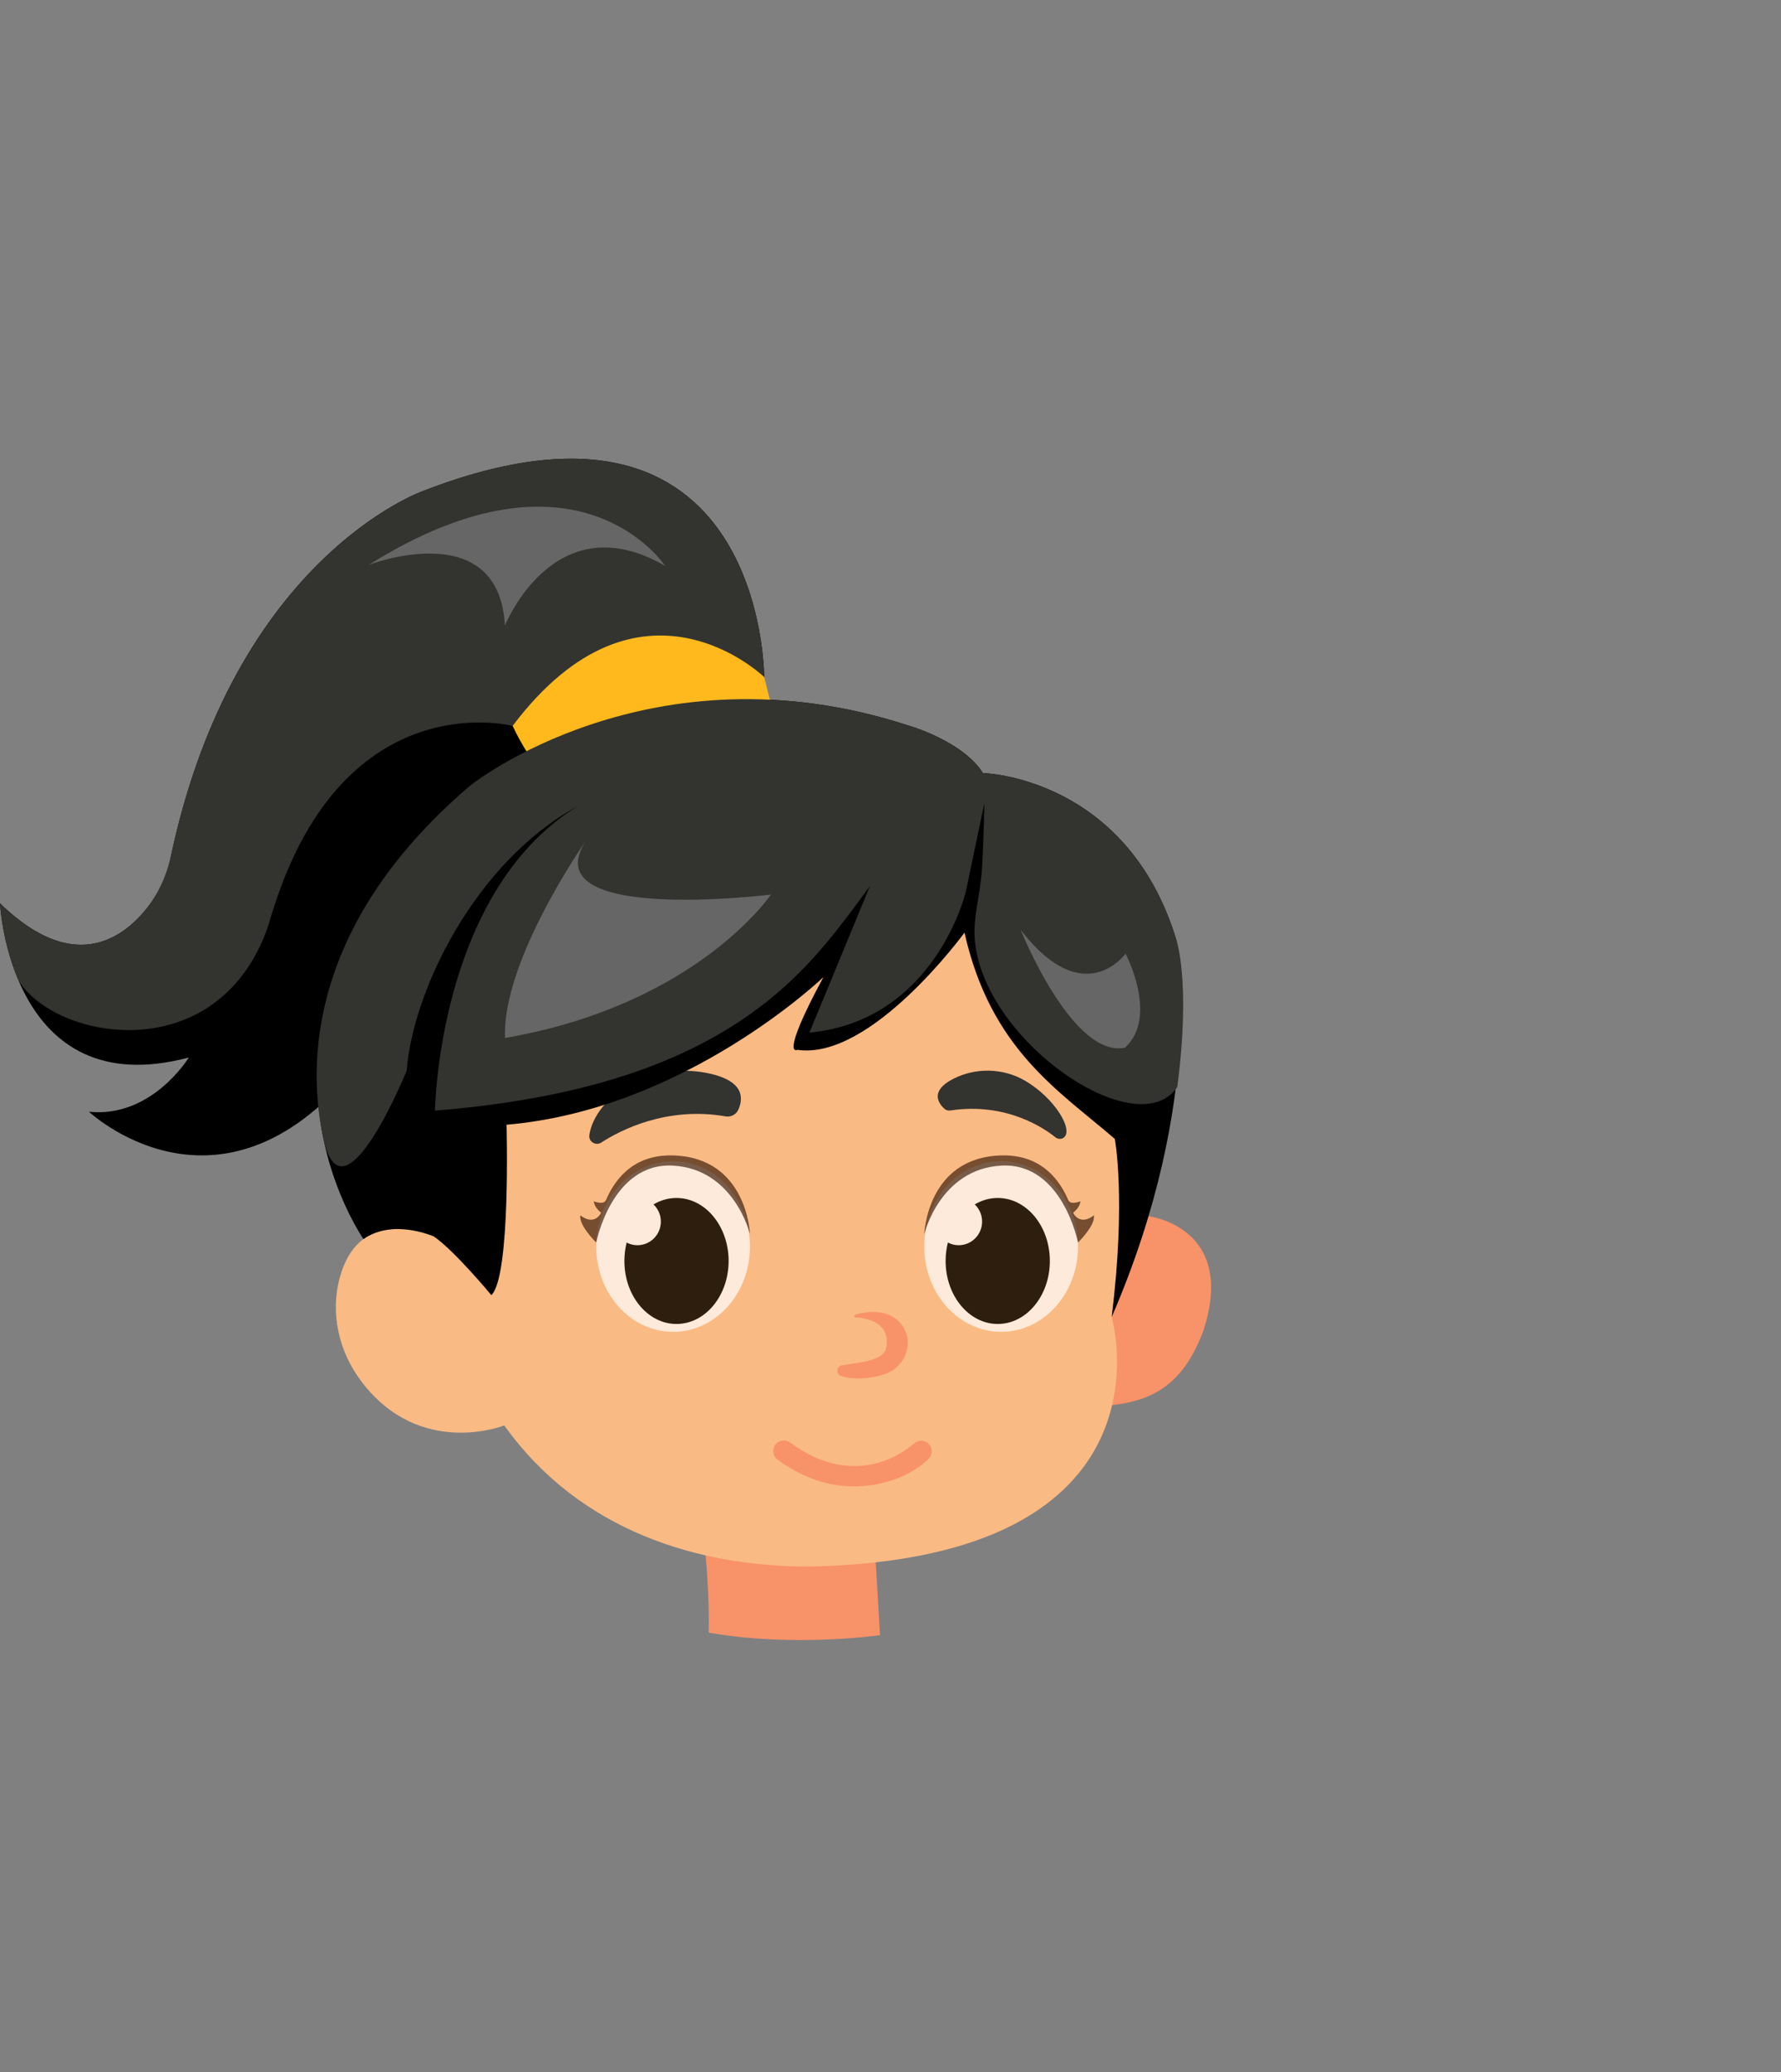 <?xml version="1.0" encoding="UTF-8"?>
<svg id="headgirl2" xmlns="http://www.w3.org/2000/svg" viewBox="0 0 1120.212 1303.217">
  <rect x="0" y="0" width="1120.212" height="1303.217" fill="#808080" stroke="none"/>
  <path d="M480.646,425.788s.558-200.331-214.448-117.059c0,0-123.543,43.001-161.084,241.626,0,0-35.493,85.32-105.114,17.747,0,0,6.143,126.956,118.765,96.923,0,0-23.207,38.223-62.795,34.128,0,0,78.494,73.716,161.766-20.477,83.272-94.193,262.91-252.888,262.91-252.888Z"/>
  <path d="M480.648,425.792s-41.541,36.696-93.93,85.257l-64.283-54.536s-105.273-27.587-150.41,114.846c-.522,1.595-1.015,3.191-1.509,4.815-1.363,4.641-2.843,9.254-4.699,13.721-34.52,82.211-132.135,63.239-154.239,26.514C1.162,591.867.002,568.108.002,568.108c40.612,39.411,69.606,26.801,86.717,9.451,10.761-10.912,17.741-24.995,20.96-39.979,40.317-187.703,158.507-228.84,158.507-228.84,215.013-83.284,214.462,117.05,214.462,117.05Z" style="fill: #333330;"/>
  <path d="M721.767,764.728s57.07,6.341,34.876,72.923c-11.097,28.535-26.95,42.803-57.07,45.973-30.12,3.171,22.194-118.896,22.194-118.896Z" style="fill: #f89269;"/>
  <path d="M550.495,976.728l3.024,51.575s-53.9,7.926-107.799-1.585c0,0,.954-25.887-3.171-60.241l107.946,10.251Z" style="fill: #f89269;"/>
  <path d="M686.713,626.35s31.541,59.215,12.517,201.891c0,0,44.388,152.187-190.234,156.943-69.753,0-144.261-22.194-191.819-88.776,0,0-52.791,21.116-89.749-27.476-14.19-18.657-19.877-42.682-13.76-65.31,5.559-20.564,20.479-39.849,59.12-26.11l39.632-229.866,231.452-53.9,142.841,132.604Z" style="fill: #faba83;"/>
  <ellipse cx="423.364" cy="783.913" rx="48.351" ry="53.653" style="fill: #fff; opacity: .7;"/>
  <path d="M471.716,776.144s-1.639-48.215-48.351-49.526c-23.277-.653-35.362,12.945-41.629,26.753-.672,1.481-.991,4.601-8.271,2.125.466,4.226,4.597,7.088,4.597,7.088-.61,1.921-5.148,7.913-13.016,1.701-1.193,6.25,9.968,17.103,9.968,17.103,0,0,9.834-50.545,48.351-48.36,38.517,2.185,48.351,43.116,48.351,43.116Z" style="fill: #3f200e; opacity: .7;"/>
  <path d="M400.915,783.087c8.147,0,14.751-6.652,14.751-14.858,0-4.256-1.786-8.084-4.633-10.792,4.364-2.599,9.273-4.065,14.467-4.065,18.104,0,32.78,17.739,32.78,39.621,0,21.882-14.676,39.621-32.78,39.621-18.104,0-32.78-17.739-32.78-39.621,0-4.026.501-7.911,1.424-11.572,2.029,1.059,4.328,1.667,6.771,1.667Z" style="fill: #2e1e0e;"/>
  <ellipse cx="629.691" cy="783.913" rx="48.351" ry="53.653" style="fill: #fff; opacity: .7;"/>
  <path d="M581.339,776.144s1.639-48.215,48.351-49.526c23.277-.653,35.362,12.945,41.629,26.753.672,1.481.991,4.601,8.271,2.125-.466,4.226-4.597,7.088-4.597,7.088.61,1.921,5.148,7.913,13.016,1.701,1.193,6.25-9.968,17.103-9.968,17.103,0,0-9.834-50.545-48.351-48.36-38.517,2.185-48.351,43.116-48.351,43.116Z" style="fill: #3f200e; opacity: .7;"/>
  <path d="M602.969,783.087c8.147,0,14.751-6.652,14.751-14.858,0-4.256-1.786-8.084-4.633-10.792,4.364-2.599,9.273-4.065,14.467-4.065,18.104,0,32.78,17.739,32.78,39.621,0,21.882-14.676,39.621-32.78,39.621s-32.78-17.739-32.78-39.621c0-4.026.501-7.911,1.424-11.572,2.029,1.059,4.328,1.667,6.771,1.667Z" style="fill: #2e1e0e;"/>
  <path d="M663.756,715.17c-6.12-4.973-30.343-22.231-65.984-16.821-1.365.207-2.762-.164-3.758-1.065-3.448-3.122-9.556-11.019,5.451-18.768,14.049-7.254,31.376-6.906,45.029.985,19.112,11.047,31.296,31.7,24.294,36.122-1.544.975-3.626.689-5.033-.454Z" style="fill: #333330;"/>
  <path d="M378.175,718.531c11.958-7.743,41.063-22.885,78.223-16.472,3.262.563,6.536-1.074,7.923-4.06,3.068-6.603,4.464-17.968-18.186-22.899-14.586-3.175-29.912-1.914-43.643,3.916-21.136,8.974-30.459,24.516-31.807,34.909-.526,4.055,4.043,6.838,7.49,4.605Z" style="fill: #333330;"/>
  <path d="M538.283,828.53c-1.025-.063-1.22-1.499-.237-1.797,7.732-2.339,21.411-3.594,28.973,6.221,8.295,10.766,2.794,26.382-9.992,30.992-10.075,3.633-22.438,3.679-28.26,1.188-3.113-1.332-2.678-5.8.638-6.483,8.141-1.677,26.63-1.985,28.096-11.41,2.306-14.823-10.409-18.17-19.22-18.711Z" style="fill: #f89269;"/>
  <path d="M543.191,934.503c-15.879,1.294-34.618-2.217-54.121-16.607-2.953-2.179-3.586-6.345-1.413-9.306,2.17-2.959,6.325-3.594,9.281-1.413,43.813,32.328,76.502,1.868,78.098.487,2.768-2.397,6.958-2.101,9.358.67,2.4,2.77,2.119,6.958-.637,9.371-.296.258-13.674,14.607-40.566,16.798Z" style="fill: #f89269;"/>
  <path d="M606.65,586.499s-58.7,80.542-105.114,73.716c0,0-11.603,6.143,16.381-45.731,0,0-86.685,83.272-199.307,92.828,0,0,2.73,95.558-9.556,107.162,0,0-23.387-28.192-36.266-36.962,0,0-25.25-11.457-44.233,1.744-4.992-8.271-94.237-140.733,67.53-285.51,0,0,112.907-90.173,274.872-37.615,0,0,34.327,9.556,47.295,30.033,0,0,90.098,2.048,121.495,104.431,0,0,19.685,98.519-40.519,237.646,9.184-74.249,1.959-112.025,1.959-112.025-35.215-30.406-78.062-56.271-94.539-129.717Z"/>
  <path d="M343.498,487.218s96.273-31.739,146.425-24.572l-9.276-36.858s-77.93-75.764-158.219,30.715c0,0,10.832,23.548,21.071,30.715Z" style="fill: #ffb91d;"/>
  <path d="M740.512,683.473c-.004.029-.012.091-.029.116-26.512,39.282-133.202-36.639-127.328-103.17,1.007-11.408,3.809-22.593,4.476-34.026,1.266-21.702,1.508-41.324,1.508-41.324l-11.726,55.941s-19.139,80.864-98.333,88.378c0,0,23.091-55.668,38.03-92.074-21.583,28.893-46.588,66.952-101.298,96.628-39.075,21.234-93.292,38.205-172.196,44.499,0,0,.406-33.186,11.284-73.392,11.226-41.425,33.563-90.275,78.063-117.833-64.603,35.324-103.423,116.548-107.177,166.103,0,0-40.044,98.782-52.297,43.104-13.144-59.725-.195-143.833,92.609-222.667,0,0,112.902-90.188,274.858-37.624,0,0,34.317,9.544,47.284,30.024,0,0,90.101,2.06,121.518,104.431,0,0,9.447,26.149.754,92.886Z" style="fill: #333330;"/>
  <path d="M484.884,562.572s-46.432,69.279-167.224,90.187c-2.097-48.739,50.894-124.077,50.894-124.077-34.278,52.625,116.33,33.89,116.33,33.89Z" style="fill: #666;"/>
  <path d="M707.595,658.87c-33.234,6.778-65.594-74.06-65.594-74.06,39.8,51.596,65.96,14.895,65.96,14.895,0,0,20.927,39.698-.366,59.165Z" style="fill: #666;"/>
  <path d="M317.6,393.401s31.045-77.812,100.736-37.541c0,0-54.535-83.272-186.269-.683,0,0,81.65-31.398,85.533,38.223Z" style="fill: #666;"/>
</svg>